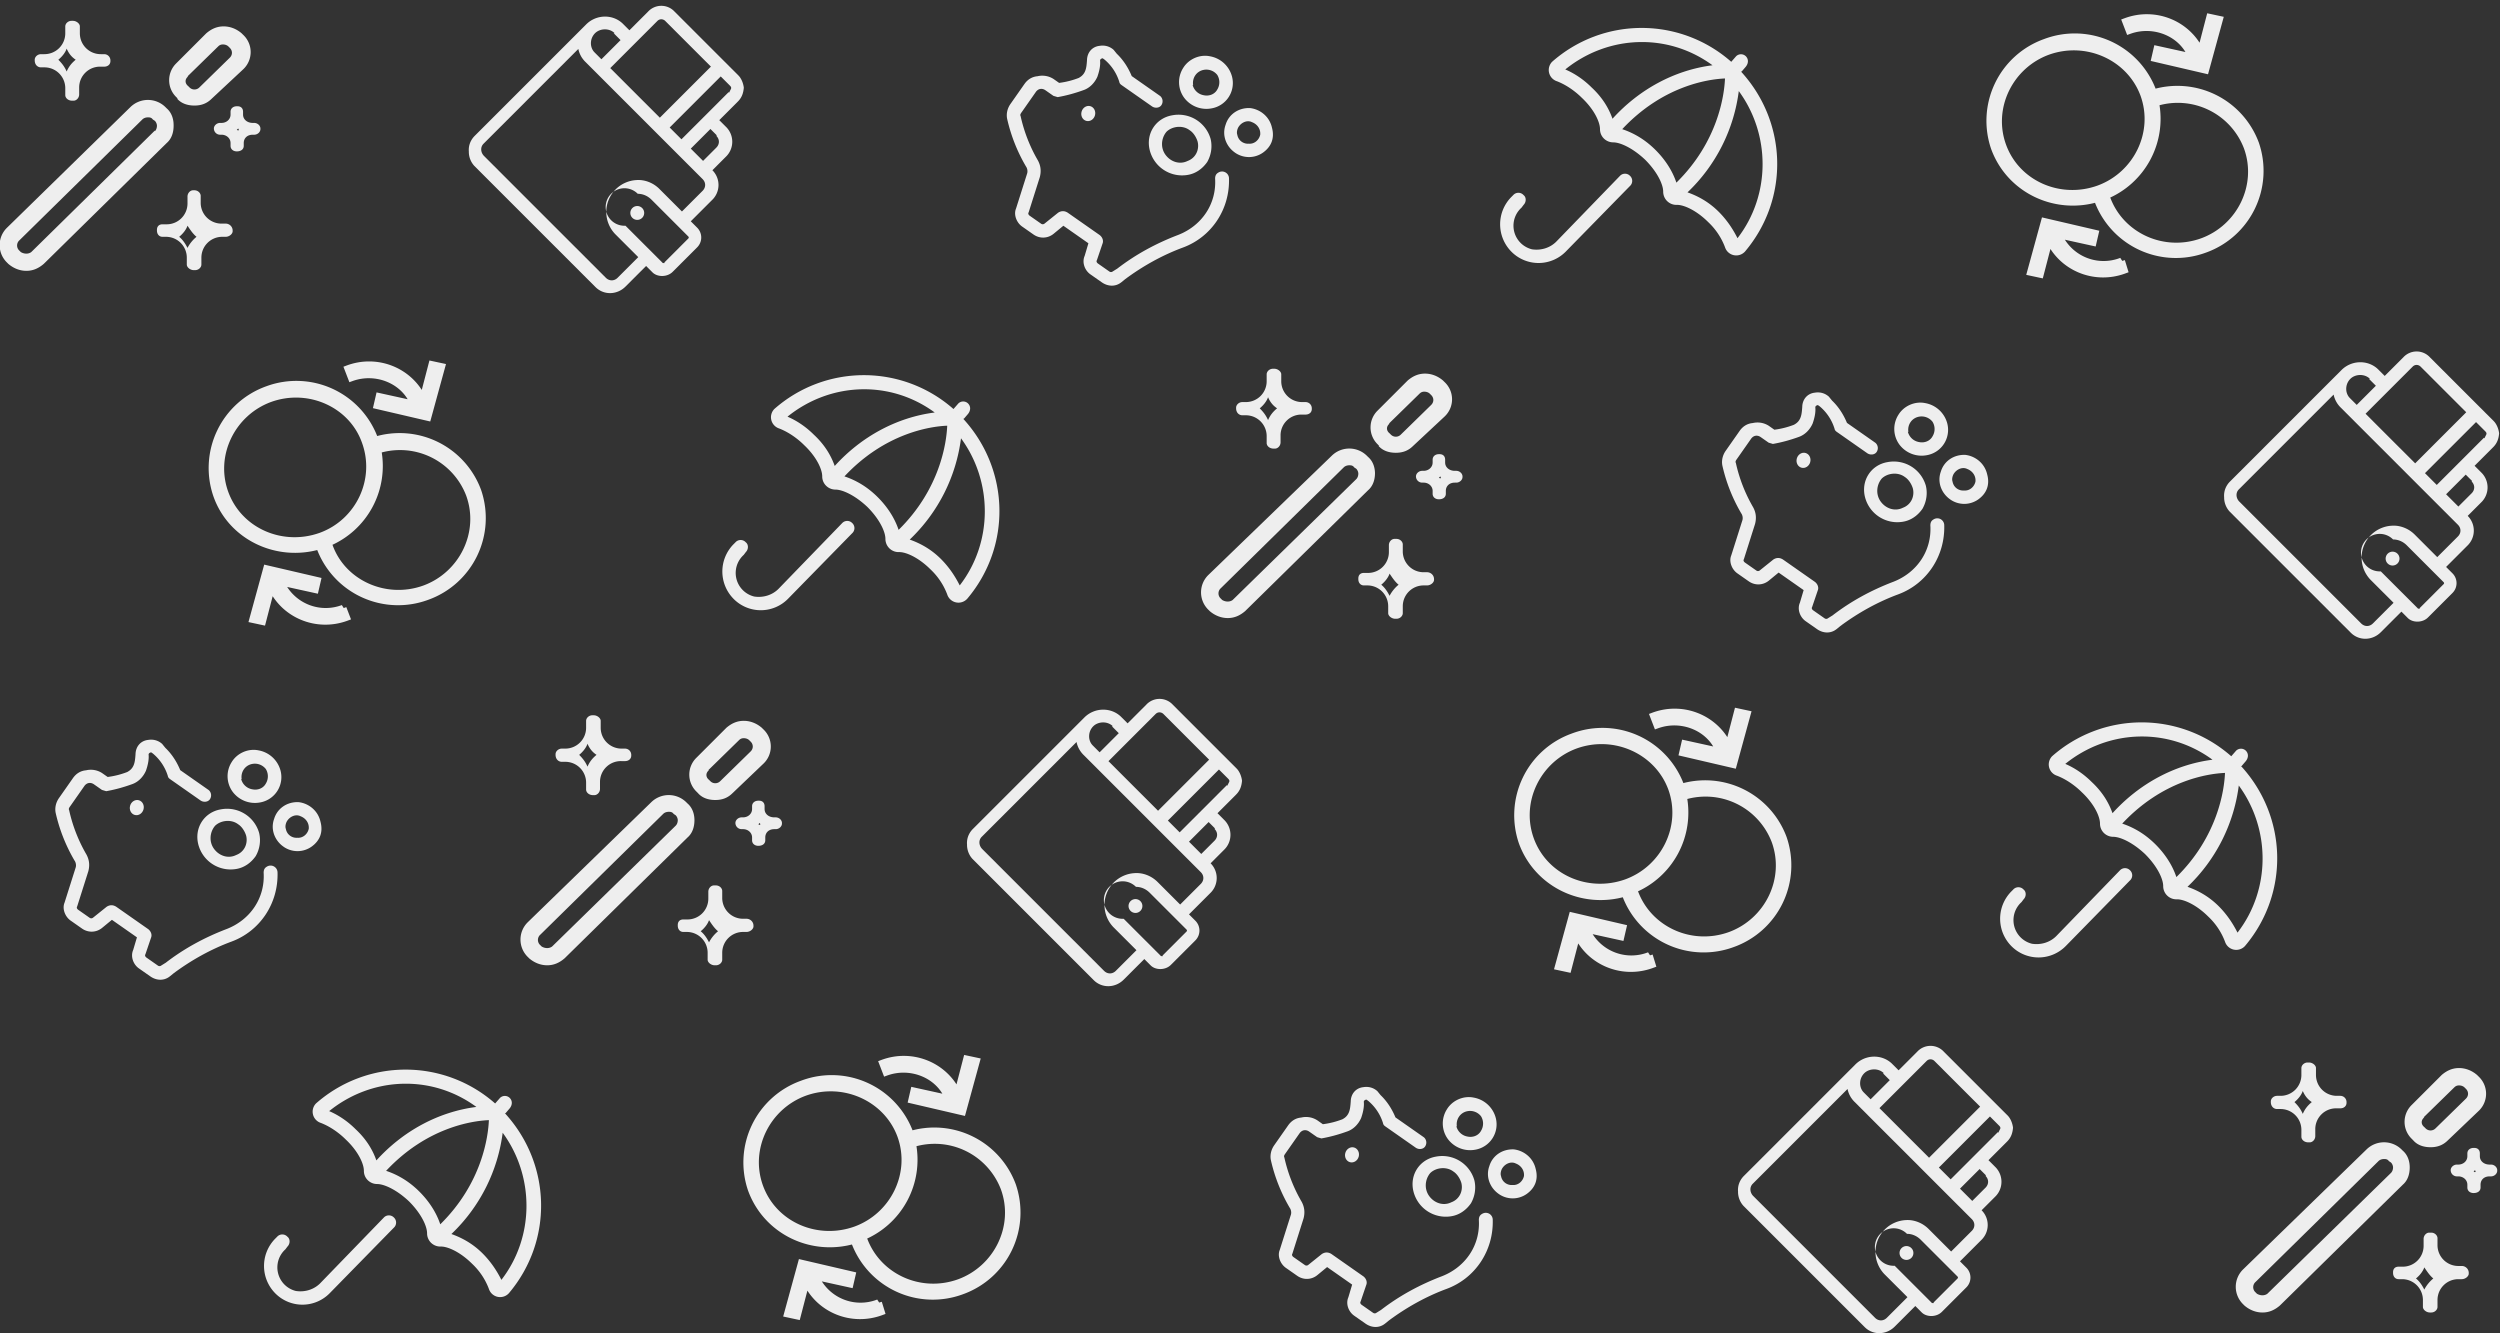<svg xmlns="http://www.w3.org/2000/svg" width="360" height="192" viewBox="0 0 360 192">
  <rect x="0" y="0" width="360" height="192" fill="#333333" stroke="none"/>
  <g fill="#eee" fill-rule="nonzero">
    <path d="M25.5 14.2c.6.7 1.5 1 2.5 1s1.8-.3 2.5-1L35 10a3.4 3.4 0 0 0 0-5l-.2-.2c-.7-.6-1.6-1-2.6-1s-1.8.4-2.5 1l-4.3 4.3a3.4 3.4 0 0 0 0 4.9l.2.2zM27 11l4.4-4.3c.2-.2.4-.3.7-.3.3 0 .6.1.8.3l.2.2c.4.4.4 1 0 1.4l-4.4 4.3a1 1 0 0 1-1.4 0l-.2-.2c-.5-.4-.5-1 0-1.4zM25 18c0-.9-.3-1.8-1-2.4l-.2-.2a3.6 3.6 0 0 0-5 0L1 32.8a3.5 3.5 0 0 0 0 5l.2.2c.7.6 1.6 1 2.6 1s1.8-.4 2.5-1L24 20.6c.7-.6 1-1.5 1-2.5zm-2.7.8L4.5 36.3c-.4.3-1 .3-1.5 0l-.2-.2a1 1 0 0 1 0-1.5l17.7-17.4c.2-.2.5-.3.8-.3.2 0 .5 0 .7.3l.3.2c.2.2.3.5.3.7 0 .3-.1.6-.3.8zM5.9 9.7h.5a3 3 0 0 1 3 3v1c0 .4.4.8 1 .8h.2c.4 0 .8-.4.8-.9v-1a3 3 0 0 1 3.1-3h.5c.5 0 .9-.3.9-.8v-.1c0-.5-.4-.9-.9-.9h-.5a3 3 0 0 1-3-3v-1c0-.4-.5-.8-1-.8h-.2c-.5 0-.9.4-.9.8v1a3 3 0 0 1-3 3h-.5c-.5 0-.9.4-.9.8v.1c0 .6.4 1 .9 1zM9.6 7c.3.7.7 1.2 1.3 1.6-.6.5-1 1-1.3 1.7-.3-.7-.7-1.2-1.2-1.7.5-.4 1-1 1.2-1.6zm23 25.2H32a3 3 0 0 1-3.1-3v-1c0-.4-.4-.8-.9-.8H28h-.2c-.4 0-.8.4-.8.9v1a3 3 0 0 1-3.1 3h-.5c-.5 0-.8.3-.8.8v.1c0 .5.3.9.8.9h.5a3 3 0 0 1 3 3v1c0 .4.5.8 1 .8h.2c.5 0 .9-.4.9-.8v-1a3 3 0 0 1 3-3h.5c.5 0 1-.4 1-.8v-.1c0-.6-.5-1-1-1zM27 35.7c-.3-.6-.7-1.2-1.2-1.6.5-.4 1-1 1.2-1.6.4.6.8 1.2 1.3 1.6-.5.4-1 1-1.3 1.6zm10.5-17.2c0-.4-.4-.8-.9-.8h-.2c-.8 0-1.4-.5-1.4-1.2v-.4c0-.5-.3-.8-.8-.8h-.1c-.5 0-.9.3-.9.8v.4c0 .7-.6 1.2-1.3 1.2h-.2c-.5 0-.9.4-.9.8 0 .5.4.9.9.9h.2c.7 0 1.3.5 1.3 1.2v.4c0 .5.4.8.9.8.6 0 1-.3 1-.8v-.4c0-.7.5-1.2 1.3-1.2h.2c.5 0 .9-.4.9-.8zm-3.2.3l-.2-.1.2-.2.1.2-.1.1z" />
    <g transform="rotate(45 50.4 108.8)">
      <path d="M34 26.6v-4.9a2 2 0 0 0-2-2h-1.3v-4.3a3 3 0 0 0-3-3.1V9.6a3 3 0 0 0-3.1-3.1h-1.3V2.7c0-.8-.3-1.4-.8-2-.5-.4-1.2-.7-1.8-.7h-13A2.6 2.6 0 0 0 5 2.7v3.8H3.7c-2 0-3.7 1.7-3.7 3.8V33c0 .8.3 1.6 1 2.2a3 3 0 0 0 2 .9h24.7c1.7 0 3-1.4 3-3.1v-4.2H32c1 0 2-1 2-2.1zM24.6 8.4c.7 0 1.2.5 1.2 1.2v2.7h-2.5v-4h1.3zm-3.2-5.7v9.6H19V1.9h1.8c.2 0 .4 0 .5.2l.2.6zM7.7 1.9H17v10.4H6.9V2.7c0-.5.4-.8.8-.8zm-4 6.5h1.4v3.9H3.7c-1 0-1.9-.9-1.9-2 0-1 .9-2 2-2zM29 32.9c0 .7-.5 1.2-1.2 1.2H3c-.7 0-1.3-.5-1.3-1.2V13.6c.6.4 1.3.6 2 .6h23.9c.7 0 1.2.5 1.2 1.2v4.2h-4.6c-1.2 0-2.4.5-3.2 1.4a4.6 4.6 0 0 0 3.3 7.7H29v4.2zm3.3-6.3l-.2.2h-7.6a2.7 2.7 0 1 1-2-4.5c.5-.5 1.2-.8 2-.8H32s.2 0 .2.2v4.9z" />
      <ellipse cx="24.4" cy="24.3" rx="1" ry="1" />
    </g>
    <g transform="scale(-1 1) rotate(-35 -67.7 303.4)">
      <path d="M31 16H30a12 12 0 0 1-1.9-2.2c-.2-.4-.3-.8-.2-1.3.1-.5.4-1 .7-1.5.6-.9.5-2-.3-2.7-.5-.5-1.2-.8-2-.7l-.7.2c-1.3.2-2.5.7-3.6 1.4h-5a1 1 0 0 0-.9 1c0 .5.5.9 1 .9h5.3c.2 0 .4 0 .6-.2a6.8 6.8 0 0 1 3.6-1.4h.3c.2.2.2.4.1.5-.5.6-.8 1.4-1 2.1-.2 1 0 2 .5 2.7.7 1 1.5 2 2.5 3l.6.2H31c.6 0 1 .4 1 1v3.6c0 .2 0 .4-.2.5a22.2 22.2 0 0 1-5.7 3.8c-.8.4-1.3 1-1.6 1.8l-1.6 5.1c0 .2-.2.3-.4.3h-2a.4.4 0 0 1-.4-.3l-.7-2.4c-.2-.5-.6-.8-1.2-.8h-5.5c-.5 0-1 .3-1.1.8l-.7 2.4c0 .2-.2.3-.4.3h-2a.4.4 0 0 1-.4-.3l-.3-.7c-1-3.2-2.5-6.2-4.4-9-2-3-2-6.8.3-9.7.2-.3.3-.6.1-1a1 1 0 0 0-1.7-.2c-2.7 3.6-2.8 8.4-.3 12C3.6 27.8 5 30.7 6 33.7l.2.7c.3 1 1.2 1.6 2.3 1.6h2c1 0 2-.7 2.2-1.7l.6-1.8h4.4l.5 1.8c.3 1 1.2 1.7 2.3 1.7h2c1 0 2-.7 2.2-1.6l1.6-5.1c.1-.3.4-.6.7-.7a24 24 0 0 0 6.2-4.1c.5-.5.8-1.2.8-2V19c0-.8-.3-1.5-.9-2a3 3 0 0 0-2.1-1z" />
      <path d="M7.2 16.2a4.8 4.8 0 0 0 6.5.3c1.9-1.6 2-4.3.3-6a4.8 4.8 0 0 0-6.5-.4c-.9.8-1.4 1.9-1.5 3 0 1.2.4 2.3 1.2 3.1zm1.6-4.7c.5-.4 1.2-.7 1.8-.7h.2c1.2 0 2.3 1 2.5 2.1.1 1.2-.6 2.4-1.8 2.8-1.2.4-2.5 0-3.1-1.1-.7-1-.5-2.3.4-3.1zM10.1 1a3.7 3.7 0 0 0-.2 5.4 4 4 0 0 0 4.2 1A3.8 3.8 0 0 0 16.6 4c.1-1.5-.8-3-2.2-3.6a4 4 0 0 0-4.3.6zm4 4.2a2 2 0 0 1-2.2.3c-.7-.3-1.2-1-1.1-1.8A2 2 0 0 1 12 2a2 2 0 0 1 2 .5c.8.8.7 2 0 2.7zM1.2 3.7C0 4.7-.3 6 .2 7.4a3.5 3.5 0 0 0 3.2 2.3h.1c1.6 0 3-1 3.4-2.5.5-1.5-.1-3.1-1.5-4-1.3-.7-3-.6-4.2.5zm3.5 3.7c-.6.6-1.5.6-2.1.1-.7-.4-.9-1.3-.6-2 .4-.7 1.2-1 2-.8.7.1 1.2.8 1.2 1.6 0 .4-.2.9-.5 1.1z" />
      <ellipse cx="24.1" cy="17.3" rx="1.1" ry="1" transform="rotate(-70.4 24 17.3)" />
    </g>
    <path d="M234.7 25.3a1 1 0 0 1 0 1.5l-9.2 9.4a5.5 5.5 0 0 1-7.8.1 5.6 5.6 0 0 1-.1-7.9l.3-.3a1 1 0 0 1 1.5 0c.4.3.4 1 0 1.4l-.3.4a3.5 3.5 0 0 0 1.5 6c1.3.2 2.6-.2 3.5-1.1l9.2-9.5a1 1 0 0 1 1.4 0zm16-15c6.7 7.3 7 18.3.6 25.9a1.7 1.7 0 0 1-2.9-.6A9.6 9.6 0 0 0 246 32c-1.7-1.7-3.5-2.5-4.5-2.5a1.9 1.9 0 0 1-2-1.9c0-1-.8-2.8-2.6-4.6-1.8-1.7-3.6-2.5-4.6-2.5-1 0-1.9-.8-1.9-1.9 0-1-.8-2.8-2.6-4.5-1-1-2.3-1.9-3.6-2.4a1.7 1.7 0 0 1-.7-2.8 19.5 19.5 0 0 1 25.8 0l.7-.8a1 1 0 0 1 1.4 0c.4.4.4 1 0 1.5l-.6.7zm-18.5 6.8c3.8-4.2 8.9-7 14.4-7.7-6.4-4.7-15-4.4-21.2.6 1.4.6 2.7 1.5 3.8 2.6 1.4 1.3 2.4 2.8 3 4.5zm9.2 9.2c6-5.9 6.9-12.6 7-15-2.5.1-9 1.1-14.8 7.3 1.8.6 3.4 1.6 4.8 3 1.3 1.3 2.4 2.9 3 4.7zm9-13.3a24.4 24.4 0 0 1-7.4 14.7c1.7.6 3.2 1.5 4.5 2.8 1.1 1.1 2 2.4 2.7 3.8 4.8-6.2 4.8-15 .1-21.3z" />
    <g stroke="#eee">
      <path d="M310 13.4v-.3a12 12 0 0 0-15.5-7 12 12 0 0 0-7.3 15.2c2.2 6 8.7 9.1 14.8 7.3l.1.3a12 12 0 0 0 15.4 7 12 12 0 0 0 7.3-15.2 12 12 0 0 0-14.8-7.3zM288.4 21c-2-5.5 1-11.6 6.5-13.6 5.6-2 11.8.8 13.8 6.2 2 5.5-1 11.6-6.5 13.6-5.6 2-11.8-.7-13.8-6.2zm28.7 13.8c-5.6 2-11.7-.8-13.7-6.2l-.2-.4a12 12 0 0 0 7.2-13.4 10.7 10.7 0 0 1 13.2 6.4c2 5.5-1 11.6-6.5 13.6zM315.6 8.2l-5-1.1-.3 1.3 7.3 1.7 2-7.3-1.4-.3-1.3 5c-1.8-4-6.5-6-10.8-4.4l.5 1.3c3.6-1.3 7.7.4 9 3.8zM296.4 33.8l5 1.1.3-1.3-7.3-1.7-2 7.3 1.4.3 1.3-5c1.8 4 6.5 6 10.8 4.4l-.4-1.3a7.1 7.1 0 0 1-9.1-3.8z" />
    </g>
    <g>
      <path d="M198.5 64.2c.6.7 1.5 1 2.5 1s1.8-.3 2.5-1L208 60a3.4 3.4 0 0 0 0-5l-.2-.2c-.7-.6-1.6-1-2.6-1s-1.8.4-2.5 1l-4.3 4.3a3.4 3.4 0 0 0 0 4.9l.2.2zM200 61l4.4-4.3c.2-.2.4-.3.7-.3.3 0 .6.1.8.3l.2.2c.4.4.4 1 0 1.4l-4.4 4.3a1 1 0 0 1-1.4 0l-.2-.2c-.5-.4-.5-1 0-1.4zm-2 7.2c0-.9-.3-1.8-1-2.4l-.2-.2a3.6 3.6 0 0 0-5 0L174 82.8a3.5 3.5 0 0 0 0 5l.2.2c.7.6 1.6 1 2.6 1s1.8-.4 2.5-1L197 70.6c.7-.6 1-1.5 1-2.5zm-2.7.8l-17.8 17.4c-.4.3-1 .3-1.5 0l-.2-.2a1 1 0 0 1 0-1.5l17.7-17.4c.2-.2.5-.3.8-.3.2 0 .5 0 .7.3l.3.2c.2.2.3.5.3.7 0 .3-.1.6-.3.8zm-16.4-9.2h.5a3 3 0 0 1 3 3v1c0 .4.4.8 1 .8h.2c.4 0 .8-.4.8-.9v-1a3 3 0 0 1 3.1-3h.5c.5 0 .9-.3.9-.8v-.1c0-.5-.4-.9-.9-.9h-.5a3 3 0 0 1-3-3v-1c0-.4-.5-.8-1-.8h-.2c-.5 0-.9.4-.9.8v1a3 3 0 0 1-3 3h-.5c-.5 0-.9.4-.9.8v.1c0 .6.4 1 .9 1zm3.7-2.6c.3.7.7 1.2 1.3 1.6-.6.5-1 1-1.3 1.7-.3-.7-.7-1.2-1.2-1.7.5-.4 1-1 1.2-1.6zm23 25.2h-.5a3 3 0 0 1-3.1-3v-1c0-.4-.4-.8-.9-.8h-.1-.2c-.4 0-.8.4-.8.9v1a3 3 0 0 1-3.1 3h-.5c-.5 0-.8.3-.8.8v.1c0 .5.3.9.8.9h.5a3 3 0 0 1 3 3v1c0 .4.5.8 1 .8h.2c.5 0 .9-.4.9-.8v-1a3 3 0 0 1 3-3h.5c.5 0 1-.4 1-.8v-.1c0-.6-.5-1-1-1zm-5.5 3.4c-.3-.6-.7-1.2-1.2-1.6.5-.4 1-1 1.2-1.6.4.6.8 1.2 1.3 1.6-.5.4-1 1-1.3 1.6zm10.5-17.2c0-.4-.4-.8-.9-.8h-.2c-.8 0-1.4-.5-1.4-1.2v-.4c0-.5-.3-.8-.8-.8h-.1c-.5 0-.9.3-.9.8v.4c0 .7-.6 1.2-1.3 1.2h-.2c-.5 0-.9.4-.9.8 0 .5.4.9.9.9h.2c.7 0 1.3.5 1.3 1.2v.4c0 .5.4.8.9.8.6 0 1-.3 1-.8v-.4c0-.7.5-1.2 1.3-1.2h.2c.5 0 .9-.4.9-.8zm-3.2.3l-.2-.1.2-.2.1.2-.1.1z" />
      <g transform="rotate(45 116.7 438.8)">
        <path d="M34 26.6v-4.9a2 2 0 0 0-2-2h-1.3v-4.3a3 3 0 0 0-3-3.1V9.6a3 3 0 0 0-3.1-3.1h-1.3V2.7c0-.8-.3-1.4-.8-2-.5-.4-1.2-.7-1.8-.7h-13A2.6 2.6 0 0 0 5 2.7v3.8H3.7c-2 0-3.7 1.7-3.7 3.8V33c0 .8.3 1.6 1 2.2a3 3 0 0 0 2 .9h24.7c1.7 0 3-1.4 3-3.1v-4.2H32c1 0 2-1 2-2.1zM24.6 8.4c.7 0 1.2.5 1.2 1.2v2.7h-2.5v-4h1.3zm-3.2-5.7v9.6H19V1.9h1.8c.2 0 .4 0 .5.2l.2.6zM7.7 1.9H17v10.4H6.9V2.7c0-.5.4-.8.8-.8zm-4 6.5h1.4v3.9H3.7c-1 0-1.9-.9-1.9-2 0-1 .9-2 2-2zM29 32.9c0 .7-.5 1.2-1.2 1.2H3c-.7 0-1.3-.5-1.3-1.2V13.6c.6.4 1.3.6 2 .6h23.9c.7 0 1.2.5 1.2 1.2v4.2h-4.6c-1.2 0-2.4.5-3.2 1.4a4.6 4.6 0 0 0 3.3 7.7H29v4.2zm3.3-6.3l-.2.2h-7.6a2.7 2.7 0 1 1-2-4.5c.5-.5 1.2-.8 2-.8H32s.2 0 .2.2v4.9z" />
        <ellipse cx="24.4" cy="24.3" rx="1" ry="1" />
      </g>
      <g transform="scale(-1 1) rotate(-35 -40 491.7)">
        <path d="M31 16H30a12 12 0 0 1-1.9-2.2c-.2-.4-.3-.8-.2-1.3.1-.5.4-1 .7-1.5.6-.9.5-2-.3-2.7-.5-.5-1.2-.8-2-.7l-.7.2c-1.3.2-2.5.7-3.6 1.4h-5a1 1 0 0 0-.9 1c0 .5.5.9 1 .9h5.3c.2 0 .4 0 .6-.2a6.8 6.8 0 0 1 3.6-1.4h.3c.2.2.2.4.1.5-.5.6-.8 1.4-1 2.1-.2 1 0 2 .5 2.7.7 1 1.5 2 2.5 3l.6.2H31c.6 0 1 .4 1 1v3.6c0 .2 0 .4-.2.5a22.2 22.2 0 0 1-5.7 3.8c-.8.4-1.3 1-1.6 1.8l-1.6 5.1c0 .2-.2.3-.4.3h-2a.4.4 0 0 1-.4-.3l-.7-2.4c-.2-.5-.6-.8-1.2-.8h-5.5c-.5 0-1 .3-1.1.8l-.7 2.4c0 .2-.2.3-.4.3h-2a.4.4 0 0 1-.4-.3l-.3-.7c-1-3.2-2.5-6.2-4.4-9-2-3-2-6.8.3-9.7.2-.3.3-.6.1-1a1 1 0 0 0-1.7-.2c-2.7 3.6-2.8 8.4-.3 12C3.6 27.8 5 30.7 6 33.7l.2.7c.3 1 1.2 1.6 2.3 1.6h2c1 0 2-.7 2.2-1.7l.6-1.8h4.4l.5 1.8c.3 1 1.2 1.7 2.3 1.7h2c1 0 2-.7 2.2-1.6l1.6-5.1c.1-.3.4-.6.7-.7a24 24 0 0 0 6.2-4.1c.5-.5.8-1.2.8-2V19c0-.8-.3-1.5-.9-2a3 3 0 0 0-2.1-1z" />
        <path d="M7.2 16.2a4.8 4.8 0 0 0 6.5.3c1.9-1.6 2-4.3.3-6a4.8 4.8 0 0 0-6.5-.4c-.9.8-1.4 1.9-1.5 3 0 1.2.4 2.3 1.2 3.1zm1.6-4.7c.5-.4 1.2-.7 1.8-.7h.2c1.2 0 2.3 1 2.5 2.1.1 1.2-.6 2.4-1.8 2.8-1.2.4-2.5 0-3.1-1.1-.7-1-.5-2.3.4-3.1zM10.1 1a3.7 3.7 0 0 0-.2 5.4 4 4 0 0 0 4.2 1A3.8 3.8 0 0 0 16.6 4c.1-1.5-.8-3-2.2-3.6a4 4 0 0 0-4.3.6zm4 4.2a2 2 0 0 1-2.2.3c-.7-.3-1.2-1-1.1-1.8A2 2 0 0 1 12 2a2 2 0 0 1 2 .5c.8.8.7 2 0 2.7zM1.2 3.7C0 4.7-.3 6 .2 7.4a3.5 3.5 0 0 0 3.2 2.3h.1c1.6 0 3-1 3.4-2.5.5-1.5-.1-3.1-1.5-4-1.3-.7-3-.6-4.2.5zm3.5 3.7c-.6.6-1.5.6-2.1.1-.7-.4-.9-1.3-.6-2 .4-.7 1.2-1 2-.8.7.1 1.2.8 1.2 1.6 0 .4-.2.9-.5 1.1z" />
        <ellipse cx="24.1" cy="17.3" rx="1.1" ry="1" transform="rotate(-70.4 24 17.3)" />
      </g>
      <path d="M122.7 75.3a1 1 0 0 1 0 1.5l-9.2 9.4a5.5 5.5 0 0 1-7.8.1 5.6 5.6 0 0 1-.1-7.9l.3-.3a1 1 0 0 1 1.5 0c.4.3.4 1 0 1.4l-.3.4a3.5 3.5 0 0 0 1.5 6c1.3.2 2.6-.2 3.5-1.1l9.2-9.5a1 1 0 0 1 1.4 0zm16-15c6.7 7.3 7 18.3.6 25.9a1.7 1.7 0 0 1-2.9-.6A9.6 9.6 0 0 0 134 82c-1.7-1.7-3.5-2.5-4.5-2.5a1.9 1.9 0 0 1-2-1.9c0-1-.8-2.8-2.6-4.6-1.8-1.7-3.6-2.5-4.6-2.5-1 0-1.9-.8-1.9-1.9 0-1-.8-2.8-2.6-4.5-1-1-2.3-1.9-3.6-2.4a1.7 1.7 0 0 1-.7-2.8 19.5 19.5 0 0 1 25.8 0l.7-.8a1 1 0 0 1 1.4 0c.4.4.4 1 0 1.5l-.6.7zm-18.5 6.8c3.8-4.2 8.9-7 14.4-7.7-6.4-4.7-15-4.4-21.2.6 1.4.6 2.7 1.5 3.8 2.6 1.4 1.3 2.4 2.8 3 4.5zm9.2 9.2c6-5.9 6.9-12.6 7-15-2.5.1-9 1.1-14.8 7.3 1.8.6 3.4 1.6 4.8 3 1.3 1.3 2.4 2.9 3 4.7zm9-13.3a24.4 24.4 0 0 1-7.4 14.7c1.7.6 3.2 1.5 4.5 2.8 1.1 1.1 2 2.4 2.7 3.8 4.8-6.2 4.8-15 .1-21.3z" />
      <g stroke="#eee">
        <path d="M54 63.4l-.1-.3a12 12 0 0 0-15.4-7 12 12 0 0 0-7.3 15.2c2.1 6 8.7 9.1 14.8 7.3l.1.3a12 12 0 0 0 15.4 7 12 12 0 0 0 7.3-15.2A12 12 0 0 0 54 63.4zM32.4 71c-2-5.5 1-11.6 6.5-13.6 5.6-2 11.8.8 13.7 6.2 2 5.5-.9 11.6-6.4 13.6-5.6 2-11.8-.7-13.8-6.2zm28.7 13.8c-5.6 2-11.8-.8-13.7-6.2l-.2-.4a12 12 0 0 0 7.2-13.4 10.7 10.7 0 0 1 13.2 6.4c2 5.5-1 11.6-6.5 13.6zM59.6 58.2l-5-1.1-.3 1.3 7.3 1.7 2-7.3-1.4-.3-1.3 5c-1.8-4-6.5-6-10.8-4.4l.5 1.3c3.6-1.3 7.7.4 9 3.8zM40.4 83.8l5 1.1.3-1.3-7.3-1.7-2 7.3 1.4.3 1.3-5c1.8 4 6.5 6 10.8 4.4l-.5-1.3a7.1 7.1 0 0 1-9-3.8z" />
      </g>
    </g>
    <g>
      <g stroke="#eee">
        <path d="M242 113.4v-.3a12 12 0 0 0-15.5-7 12 12 0 0 0-7.3 15.2c2.2 6 8.7 9.1 14.8 7.3l.1.3a12 12 0 0 0 15.4 7 12 12 0 0 0 7.3-15.2 12 12 0 0 0-14.8-7.3zm-21.6 7.5c-2-5.5 1-11.6 6.5-13.6 5.6-2 11.8.8 13.8 6.2 2 5.5-1 11.6-6.5 13.6-5.6 2-11.8-.7-13.8-6.2zm28.7 13.8c-5.6 2-11.7-.8-13.7-6.2l-.2-.4a12 12 0 0 0 7.2-13.4 10.7 10.7 0 0 1 13.2 6.4c2 5.5-1 11.6-6.5 13.6zM247.6 108.2l-5-1.1-.3 1.3 7.3 1.7 2-7.3-1.4-.3-1.3 5c-1.8-4-6.5-6-10.8-4.4l.5 1.3c3.6-1.3 7.7.4 9 3.8zM228.4 133.8l5 1.1.3-1.3-7.3-1.7-2 7.3 1.4.3 1.3-5c1.8 4 6.5 6 10.8 4.4l-.4-1.3a7.1 7.1 0 0 1-9.1-3.8z" />
      </g>
      <g transform="rotate(45 -34.2 245.3)">
        <path d="M34 26.6v-4.9a2 2 0 0 0-2-2h-1.3v-4.3a3 3 0 0 0-3-3.1V9.6a3 3 0 0 0-3.1-3.1h-1.3V2.7c0-.8-.3-1.4-.8-2-.5-.4-1.2-.7-1.8-.7h-13A2.6 2.6 0 0 0 5 2.7v3.8H3.7c-2 0-3.7 1.7-3.7 3.8V33c0 .8.3 1.6 1 2.2a3 3 0 0 0 2 .9h24.7c1.7 0 3-1.4 3-3.1v-4.2H32c1 0 2-1 2-2.1zM24.6 8.4c.7 0 1.2.5 1.2 1.2v2.7h-2.5v-4h1.3zm-3.2-5.7v9.6H19V1.9h1.8c.2 0 .4 0 .5.2l.2.6zM7.7 1.9H17v10.4H6.9V2.7c0-.5.4-.8.8-.8zm-4 6.5h1.4v3.9H3.7c-1 0-1.9-.9-1.9-2 0-1 .9-2 2-2zM29 32.9c0 .7-.5 1.2-1.2 1.2H3c-.7 0-1.3-.5-1.3-1.2V13.6c.6.4 1.3.6 2 .6h23.9c.7 0 1.2.5 1.2 1.2v4.2h-4.6c-1.2 0-2.4.5-3.2 1.4a4.6 4.6 0 0 0 3.3 7.7H29v4.2zm3.3-6.3l-.2.2h-7.6a2.7 2.7 0 1 1-2-4.5c.5-.5 1.2-.8 2-.8H32s.2 0 .2.2v4.9z" />
        <ellipse cx="24.4" cy="24.3" rx="1" ry="1" />
      </g>
      <path d="M306.7 125.3a1 1 0 0 1 0 1.5l-9.2 9.4a5.5 5.5 0 0 1-7.8.1 5.6 5.6 0 0 1-.1-7.9l.3-.3a1 1 0 0 1 1.5 0c.4.3.4 1 0 1.4l-.3.4a3.5 3.5 0 0 0 1.5 6c1.3.2 2.6-.2 3.5-1.1l9.2-9.5a1 1 0 0 1 1.4 0zm16-15c6.7 7.3 7 18.3.6 25.9a1.7 1.7 0 0 1-2.9-.6 9.6 9.6 0 0 0-2.4-3.6c-1.7-1.7-3.5-2.5-4.5-2.5a1.9 1.9 0 0 1-2-1.9c0-1-.8-2.8-2.6-4.6-1.8-1.7-3.6-2.5-4.6-2.5-1 0-1.9-.8-1.9-1.9 0-1-.8-2.8-2.6-4.5-1-1-2.3-1.9-3.6-2.4a1.7 1.7 0 0 1-.7-2.8 19.5 19.5 0 0 1 25.8 0l.7-.8a1 1 0 0 1 1.4 0c.4.4.4 1 0 1.5l-.6.7zm-18.5 6.8c3.8-4.2 8.9-7 14.4-7.7-6.4-4.7-15-4.4-21.2.6 1.4.6 2.7 1.5 3.8 2.6 1.4 1.3 2.4 2.8 3 4.5zm9.2 9.2c6-5.9 6.9-12.6 7-15-2.5.1-9 1.1-14.8 7.3 1.8.6 3.4 1.6 4.8 3 1.3 1.3 2.4 2.9 3 4.7zm9-13.3a24.4 24.4 0 0 1-7.4 14.7c1.7.6 3.2 1.5 4.5 2.8 1.1 1.1 2 2.4 2.7 3.8 4.8-6.2 4.8-15 .1-21.3z" />
      <g transform="scale(-1 1) rotate(-35 159.3 136.1)">
        <path d="M31 16H30a12 12 0 0 1-1.9-2.2c-.2-.4-.3-.8-.2-1.3.1-.5.4-1 .7-1.5.6-.9.5-2-.3-2.7-.5-.5-1.2-.8-2-.7l-.7.2c-1.3.2-2.5.7-3.6 1.4h-5a1 1 0 0 0-.9 1c0 .5.5.9 1 .9h5.3c.2 0 .4 0 .6-.2a6.8 6.8 0 0 1 3.6-1.4h.3c.2.2.2.4.1.5-.5.6-.8 1.4-1 2.1-.2 1 0 2 .5 2.7.7 1 1.5 2 2.5 3l.6.2H31c.6 0 1 .4 1 1v3.6c0 .2 0 .4-.2.5a22.2 22.2 0 0 1-5.7 3.8c-.8.4-1.3 1-1.6 1.8l-1.6 5.1c0 .2-.2.3-.4.3h-2a.4.4 0 0 1-.4-.3l-.7-2.4c-.2-.5-.6-.8-1.2-.8h-5.5c-.5 0-1 .3-1.1.8l-.7 2.4c0 .2-.2.3-.4.3h-2a.4.4 0 0 1-.4-.3l-.3-.7c-1-3.2-2.5-6.2-4.4-9-2-3-2-6.8.3-9.7.2-.3.3-.6.1-1a1 1 0 0 0-1.7-.2c-2.7 3.6-2.8 8.4-.3 12C3.6 27.8 5 30.7 6 33.7l.2.7c.3 1 1.2 1.6 2.3 1.6h2c1 0 2-.7 2.2-1.7l.6-1.8h4.4l.5 1.8c.3 1 1.2 1.7 2.3 1.7h2c1 0 2-.7 2.2-1.6l1.6-5.1c.1-.3.4-.6.7-.7a24 24 0 0 0 6.2-4.1c.5-.5.8-1.2.8-2V19c0-.8-.3-1.5-.9-2a3 3 0 0 0-2.1-1z" />
        <path d="M7.2 16.2a4.8 4.8 0 0 0 6.5.3c1.9-1.6 2-4.3.3-6a4.8 4.8 0 0 0-6.5-.4c-.9.8-1.4 1.9-1.5 3 0 1.2.4 2.3 1.2 3.1zm1.6-4.7c.5-.4 1.2-.7 1.8-.7h.2c1.2 0 2.3 1 2.5 2.1.1 1.2-.6 2.4-1.8 2.8-1.2.4-2.5 0-3.1-1.1-.7-1-.5-2.3.4-3.1zM10.1 1a3.7 3.7 0 0 0-.2 5.4 4 4 0 0 0 4.2 1A3.8 3.8 0 0 0 16.6 4c.1-1.5-.8-3-2.2-3.6a4 4 0 0 0-4.3.6zm4 4.2a2 2 0 0 1-2.2.3c-.7-.3-1.2-1-1.1-1.8A2 2 0 0 1 12 2a2 2 0 0 1 2 .5c.8.8.7 2 0 2.7zM1.2 3.7C0 4.7-.3 6 .2 7.4a3.5 3.5 0 0 0 3.2 2.3h.1c1.6 0 3-1 3.4-2.5.5-1.5-.1-3.1-1.5-4-1.3-.7-3-.6-4.2.5zm3.5 3.7c-.6.6-1.5.6-2.1.1-.7-.4-.9-1.3-.6-2 .4-.7 1.2-1 2-.8.7.1 1.2.8 1.2 1.6 0 .4-.2.9-.5 1.1z" />
        <ellipse cx="24.1" cy="17.3" rx="1.1" ry="1" transform="rotate(-70.4 24 17.3)" />
      </g>
      <path d="M100.5 114.2c.6.7 1.5 1 2.5 1s1.8-.3 2.5-1l4.4-4.2a3.4 3.4 0 0 0 0-5l-.2-.2c-.7-.6-1.6-1-2.6-1s-1.8.4-2.5 1l-4.3 4.3a3.4 3.4 0 0 0 0 4.9l.2.2zm1.5-3.3l4.4-4.3c.2-.2.4-.3.7-.3.3 0 .6.1.8.3l.2.2c.4.4.4 1 0 1.4l-4.4 4.3a1 1 0 0 1-1.4 0l-.2-.2c-.5-.4-.5-1 0-1.4zm-2 7.2c0-.9-.3-1.8-1-2.4l-.2-.2a3.6 3.6 0 0 0-5 0L76 132.8a3.5 3.5 0 0 0 0 5l.2.2c.7.6 1.6 1 2.6 1s1.8-.4 2.5-1L99 120.6c.7-.6 1-1.5 1-2.5zm-2.7.8l-17.8 17.4c-.4.3-1 .3-1.5 0l-.2-.2a1 1 0 0 1 0-1.5l17.7-17.4c.2-.2.5-.3.8-.3.2 0 .5 0 .7.3l.3.2c.2.2.3.5.3.7 0 .3-.1.6-.3.8zm-16.4-9.2h.5a3 3 0 0 1 3 3v1c0 .4.4.8 1 .8h.2c.4 0 .8-.4.8-.9v-1a3 3 0 0 1 3.1-3h.5c.5 0 .9-.3.9-.8v-.1c0-.5-.4-.9-.9-.9h-.5a3 3 0 0 1-3-3v-1c0-.4-.5-.8-1-.8h-.2c-.5 0-.9.4-.9.8v1a3 3 0 0 1-3 3h-.5c-.5 0-.9.4-.9.8v.1c0 .6.4 1 .9 1zm3.7-2.6c.3.7.7 1.2 1.3 1.6-.6.5-1 1-1.3 1.7-.3-.7-.7-1.2-1.2-1.7.5-.4 1-1 1.2-1.6zm23 25.2h-.5a3 3 0 0 1-3.1-3v-1c0-.4-.4-.8-.9-.8h-.1-.2c-.4 0-.8.4-.8.9v1a3 3 0 0 1-3.1 3h-.5c-.5 0-.8.3-.8.8v.1c0 .5.3.9.8.9h.5a3 3 0 0 1 3 3v1c0 .4.5.8 1 .8h.2c.5 0 .9-.4.9-.8v-1a3 3 0 0 1 3-3h.5c.5 0 1-.4 1-.8v-.1c0-.6-.5-1-1-1zm-5.5 3.4c-.3-.6-.7-1.2-1.2-1.6.5-.4 1-1 1.2-1.6.4.6.8 1.2 1.3 1.6-.5.4-1 1-1.3 1.6zm10.5-17.2c0-.4-.4-.8-.9-.8h-.2c-.8 0-1.4-.5-1.4-1.2v-.4c0-.5-.3-.8-.8-.8h-.1c-.5 0-.9.3-.9.8v.4c0 .7-.6 1.2-1.3 1.2h-.2c-.5 0-.9.4-.9.8 0 .5.4.9.9.9h.2c.7 0 1.3.5 1.3 1.2v.4c0 .5.4.8.9.8.6 0 1-.3 1-.8v-.4c0-.7.5-1.2 1.3-1.2h.2c.5 0 .9-.4.9-.8zm-3.2.3l-.2-.1.2-.2.1.2-.1.1z" />
    </g>
    <g>
      <g stroke="#eee">
        <path d="M131 163.4v-.3a12 12 0 0 0-15.5-7 12 12 0 0 0-7.3 15.2c2.2 6 8.7 9.1 14.8 7.3l.1.3a12 12 0 0 0 15.4 7 12 12 0 0 0 7.3-15.2 12 12 0 0 0-14.8-7.3zm-21.6 7.5c-2-5.5 1-11.6 6.5-13.6 5.6-2 11.8.8 13.8 6.2 2 5.5-1 11.6-6.5 13.6-5.6 2-11.8-.7-13.8-6.2zm28.7 13.8c-5.6 2-11.7-.8-13.7-6.2l-.2-.4a12 12 0 0 0 7.2-13.4 10.7 10.7 0 0 1 13.2 6.4c2 5.5-1 11.6-6.5 13.6zM136.6 158.2l-5-1.1-.3 1.3 7.3 1.7 2-7.3-1.4-.3-1.3 5c-1.8-4-6.5-6-10.8-4.4l.5 1.3c3.6-1.3 7.7.4 9 3.8zM117.4 183.8l5 1.1.3-1.3-7.3-1.7-2 7.3 1.4.3 1.3-5c1.8 4 6.5 6 10.8 4.4l-.4-1.3a7.1 7.1 0 0 1-9.1-3.8z" />
      </g>
      <g transform="rotate(45 -39 404.3)">
        <path d="M34 26.6v-4.9a2 2 0 0 0-2-2h-1.3v-4.3a3 3 0 0 0-3-3.1V9.6a3 3 0 0 0-3.1-3.1h-1.3V2.7c0-.8-.3-1.4-.8-2-.5-.4-1.2-.7-1.8-.7h-13A2.6 2.6 0 0 0 5 2.7v3.8H3.7c-2 0-3.7 1.7-3.7 3.8V33c0 .8.3 1.6 1 2.2a3 3 0 0 0 2 .9h24.7c1.7 0 3-1.4 3-3.1v-4.2H32c1 0 2-1 2-2.1zM24.6 8.4c.7 0 1.2.5 1.2 1.2v2.7h-2.5v-4h1.3zm-3.2-5.7v9.6H19V1.9h1.8c.2 0 .4 0 .5.2l.2.6zM7.7 1.9H17v10.4H6.9V2.7c0-.5.4-.8.8-.8zm-4 6.5h1.4v3.9H3.7c-1 0-1.9-.9-1.9-2 0-1 .9-2 2-2zM29 32.9c0 .7-.5 1.2-1.2 1.2H3c-.7 0-1.3-.5-1.3-1.2V13.6c.6.4 1.3.6 2 .6h23.9c.7 0 1.2.5 1.2 1.2v4.2h-4.6c-1.2 0-2.4.5-3.2 1.4a4.6 4.6 0 0 0 3.3 7.7H29v4.2zm3.3-6.3l-.2.2h-7.6a2.7 2.7 0 1 1-2-4.5c.5-.5 1.2-.8 2-.8H32s.2 0 .2.2v4.9z" />
        <ellipse cx="24.4" cy="24.3" rx="1" ry="1" />
      </g>
      <path d="M56.7 175.3a1 1 0 0 1 0 1.5l-9.2 9.4a5.5 5.5 0 0 1-7.8.1 5.6 5.6 0 0 1-.1-7.9l.3-.3a1 1 0 0 1 1.5 0c.4.3.4 1 0 1.4l-.3.4a3.5 3.5 0 0 0 1.5 6c1.3.2 2.6-.2 3.5-1.1l9.2-9.5a1 1 0 0 1 1.4 0zm16-15c6.7 7.3 7 18.3.6 25.9a1.7 1.7 0 0 1-2.9-.6A9.6 9.6 0 0 0 68 182c-1.7-1.7-3.5-2.5-4.5-2.5a1.9 1.9 0 0 1-2-1.9c0-1-.8-2.8-2.6-4.6-1.8-1.7-3.6-2.5-4.6-2.5-1 0-1.9-.8-1.9-1.9 0-1-.8-2.8-2.6-4.5-1-1-2.3-1.9-3.6-2.4a1.7 1.7 0 0 1-.7-2.8 19.5 19.5 0 0 1 25.8 0l.7-.8a1 1 0 0 1 1.4 0c.4.4.4 1 0 1.5l-.6.7zm-18.5 6.8c3.8-4.2 8.9-7 14.4-7.7-6.4-4.7-15-4.4-21.2.6 1.4.6 2.7 1.5 3.8 2.6 1.4 1.3 2.4 2.8 3 4.5zm9.2 9.2c6-5.9 6.9-12.6 7-15-2.5.1-9 1.1-14.8 7.3 1.8.6 3.4 1.6 4.8 3 1.3 1.3 2.4 2.9 3 4.7zm9-13.3a24.4 24.4 0 0 1-7.4 14.7c1.7.6 3.2 1.5 4.5 2.8 1.1 1.1 2 2.4 2.7 3.8 4.8-6.2 4.8-15 .1-21.3z" />
      <g transform="scale(-1 1) rotate(-35 151.1 438.6)">
        <path d="M31 16H30a12 12 0 0 1-1.9-2.2c-.2-.4-.3-.8-.2-1.3.1-.5.4-1 .7-1.5.6-.9.5-2-.3-2.7-.5-.5-1.2-.8-2-.7l-.7.2c-1.3.2-2.5.7-3.6 1.4h-5a1 1 0 0 0-.9 1c0 .5.5.9 1 .9h5.3c.2 0 .4 0 .6-.2a6.8 6.8 0 0 1 3.6-1.4h.3c.2.2.2.4.1.5-.5.6-.8 1.4-1 2.1-.2 1 0 2 .5 2.7.7 1 1.5 2 2.5 3l.6.2H31c.6 0 1 .4 1 1v3.6c0 .2 0 .4-.2.5a22.2 22.2 0 0 1-5.7 3.8c-.8.4-1.3 1-1.6 1.8l-1.6 5.1c0 .2-.2.3-.4.3h-2a.4.4 0 0 1-.4-.3l-.7-2.4c-.2-.5-.6-.8-1.2-.8h-5.5c-.5 0-1 .3-1.1.8l-.7 2.4c0 .2-.2.3-.4.3h-2a.4.4 0 0 1-.4-.3l-.3-.7c-1-3.2-2.5-6.2-4.4-9-2-3-2-6.8.3-9.7.2-.3.3-.6.1-1a1 1 0 0 0-1.7-.2c-2.7 3.6-2.8 8.4-.3 12C3.6 27.8 5 30.7 6 33.7l.2.7c.3 1 1.2 1.6 2.3 1.6h2c1 0 2-.7 2.2-1.7l.6-1.8h4.4l.5 1.8c.3 1 1.2 1.7 2.3 1.7h2c1 0 2-.7 2.2-1.6l1.6-5.1c.1-.3.4-.6.7-.7a24 24 0 0 0 6.2-4.1c.5-.5.8-1.2.8-2V19c0-.8-.3-1.5-.9-2a3 3 0 0 0-2.1-1z" />
        <path d="M7.2 16.2a4.8 4.8 0 0 0 6.5.3c1.9-1.6 2-4.3.3-6a4.8 4.8 0 0 0-6.5-.4c-.9.8-1.4 1.9-1.5 3 0 1.2.4 2.3 1.2 3.1zm1.6-4.7c.5-.4 1.2-.7 1.8-.7h.2c1.2 0 2.3 1 2.5 2.1.1 1.2-.6 2.4-1.8 2.8-1.2.4-2.5 0-3.1-1.1-.7-1-.5-2.3.4-3.1zM10.1 1a3.7 3.7 0 0 0-.2 5.4 4 4 0 0 0 4.2 1A3.8 3.8 0 0 0 16.6 4c.1-1.5-.8-3-2.2-3.6a4 4 0 0 0-4.3.6zm4 4.2a2 2 0 0 1-2.2.3c-.7-.3-1.2-1-1.1-1.8A2 2 0 0 1 12 2a2 2 0 0 1 2 .5c.8.8.7 2 0 2.7zM1.2 3.7C0 4.7-.3 6 .2 7.4a3.5 3.5 0 0 0 3.2 2.3h.1c1.6 0 3-1 3.4-2.5.5-1.5-.1-3.1-1.5-4-1.3-.7-3-.6-4.2.5zm3.5 3.7c-.6.6-1.5.6-2.1.1-.7-.4-.9-1.3-.6-2 .4-.7 1.2-1 2-.8.7.1 1.2.8 1.2 1.6 0 .4-.2.9-.5 1.1z" />
        <ellipse cx="24.1" cy="17.3" rx="1.1" ry="1" transform="rotate(-70.4 24 17.3)" />
      </g>
      <path d="M347.5 164.2c.6.7 1.5 1 2.5 1s1.8-.3 2.5-1l4.4-4.2a3.4 3.4 0 0 0 0-5l-.2-.2c-.7-.6-1.6-1-2.6-1s-1.8.4-2.5 1l-4.3 4.3a3.4 3.4 0 0 0 0 4.9l.2.2zm1.5-3.3l4.4-4.3c.2-.2.4-.3.7-.3.3 0 .6.1.8.3l.2.2c.4.4.4 1 0 1.4l-4.4 4.3a1 1 0 0 1-1.4 0l-.2-.2c-.5-.4-.5-1 0-1.4zm-2 7.2c0-.9-.3-1.8-1-2.4l-.2-.2a3.6 3.6 0 0 0-5 0L323 182.8a3.5 3.5 0 0 0 0 5l.2.2c.7.6 1.6 1 2.6 1s1.8-.4 2.5-1l17.7-17.4c.7-.6 1-1.5 1-2.5zm-2.7.8l-17.8 17.4c-.4.3-1 .3-1.5 0l-.2-.2a1 1 0 0 1 0-1.5l17.7-17.4c.2-.2.5-.3.8-.3.2 0 .5 0 .7.3l.3.2c.2.2.3.5.3.7 0 .3-.1.6-.3.8zm-16.4-9.2h.5a3 3 0 0 1 3 3v1c0 .4.4.8 1 .8h.2c.4 0 .8-.4.8-.9v-1a3 3 0 0 1 3.1-3h.5c.5 0 .9-.3.9-.8v-.1c0-.5-.4-.9-.9-.9h-.5a3 3 0 0 1-3-3v-1c0-.4-.5-.8-1-.8h-.2c-.5 0-.9.4-.9.8v1a3 3 0 0 1-3 3h-.5c-.5 0-.9.4-.9.8v.1c0 .6.4 1 .9 1zm3.7-2.6c.3.7.7 1.2 1.3 1.6-.6.5-1 1-1.3 1.7-.3-.7-.7-1.2-1.2-1.7.5-.4 1-1 1.2-1.6zm23 25.2h-.5a3 3 0 0 1-3.1-3v-1c0-.4-.4-.8-.9-.8h-.1-.2c-.4 0-.8.4-.8.9v1a3 3 0 0 1-3.1 3h-.5c-.5 0-.8.3-.8.8v.1c0 .5.3.9.8.9h.5a3 3 0 0 1 3 3v1c0 .4.5.8 1 .8h.2c.5 0 .9-.4.9-.8v-1a3 3 0 0 1 3-3h.5c.5 0 1-.4 1-.8v-.1c0-.6-.5-1-1-1zm-5.5 3.4c-.3-.6-.7-1.2-1.2-1.6.5-.4 1-1 1.2-1.6.4.6.8 1.2 1.3 1.6-.5.4-1 1-1.3 1.6zm10.5-17.2c0-.4-.4-.8-.9-.8h-.2c-.8 0-1.4-.5-1.4-1.2v-.4c0-.5-.3-.8-.8-.8h-.1c-.5 0-.9.3-.9.8v.4c0 .7-.6 1.2-1.3 1.2h-.2c-.5 0-.9.4-.9.8 0 .5.4.9.9.9h.2c.7 0 1.3.5 1.3 1.2v.4c0 .5.4.8.9.8.6 0 1-.3 1-.8v-.4c0-.7.5-1.2 1.3-1.2h.2c.5 0 .9-.4.9-.8zm-3.2.3l-.2-.1.2-.2.1.2-.1.1z" />
    </g>
  </g>
</svg>
